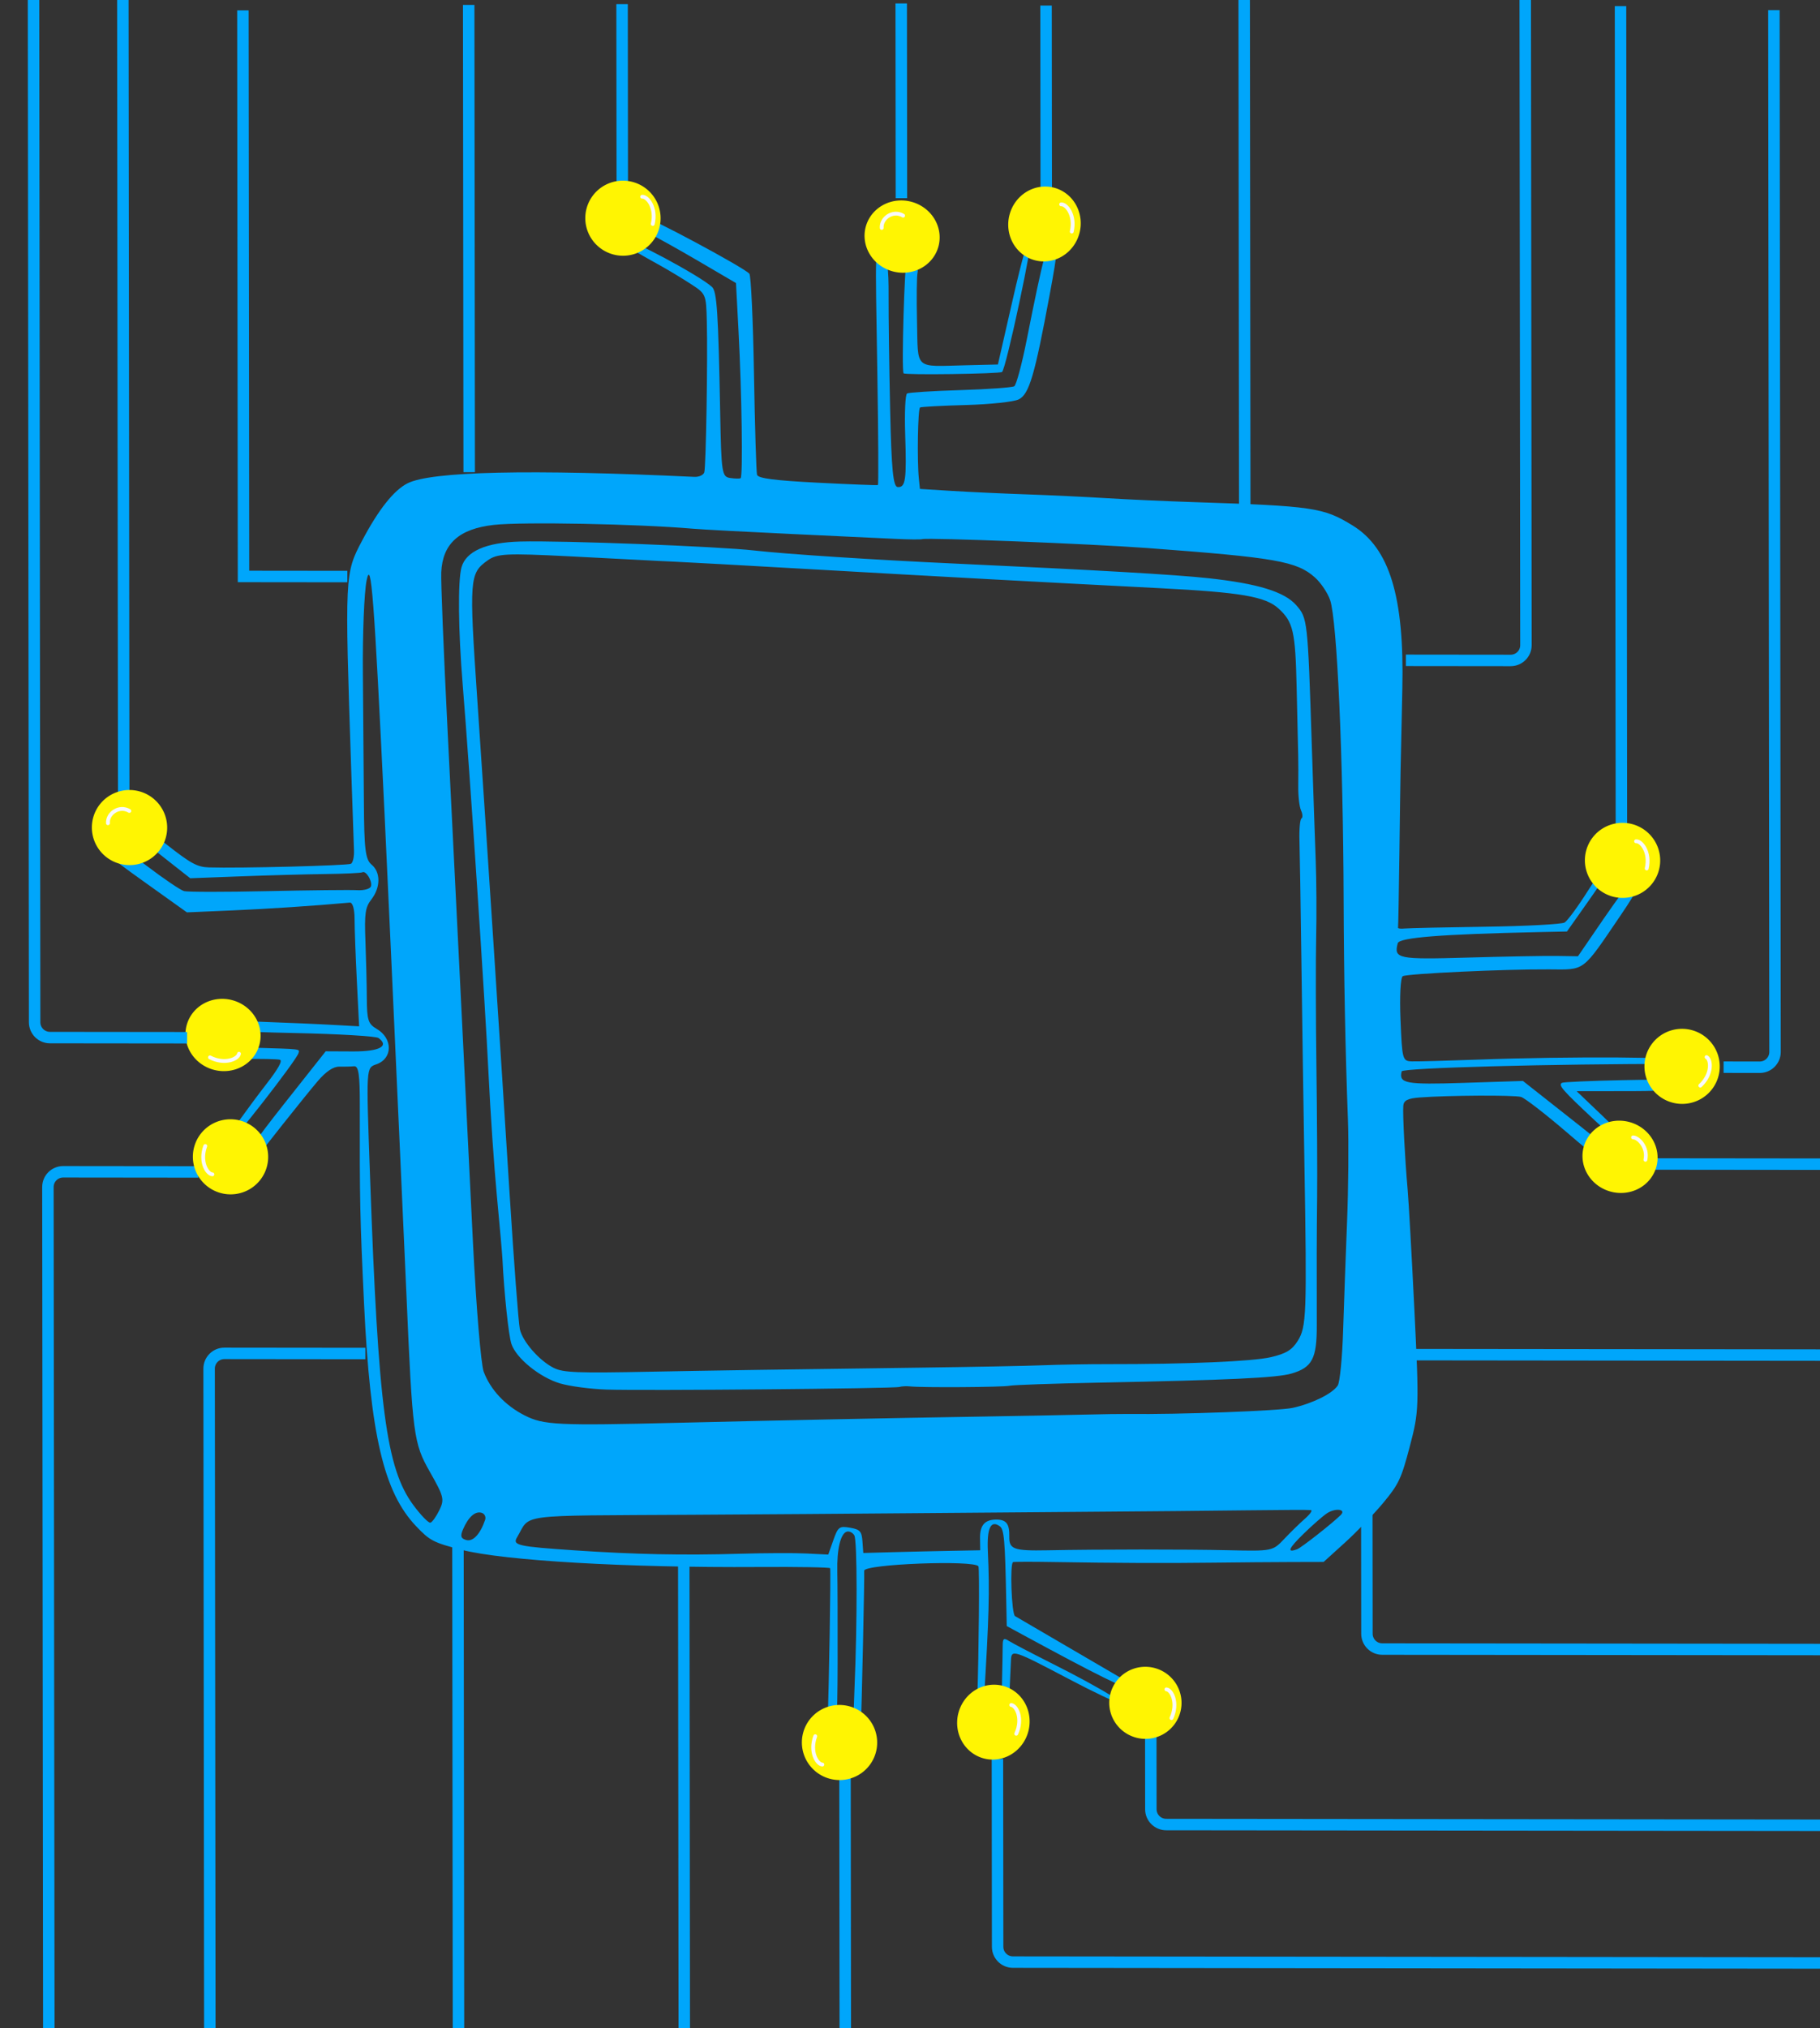 <?xml version="1.0" encoding="utf-8"?>
<svg id="master-artboard" xmlns="http://www.w3.org/2000/svg" viewBox="0 0 393.668 438.439" width="393.668px" height="438.439px"><rect x="0" y="0" width="393.668" height="438.439" fill="#333333" stroke="none"/><rect id="ee-background" x="0" y="0" width="393.668" height="438.439" style="fill: white; fill-opacity: 0; pointer-events: none;"/><g transform="matrix(0.413, 0, 0, 0.413, -106.332, 1.3)"><path d="M583.366 93.962L583.264 -0.993" stroke="#00A6FB" stroke-width="6"/><path d="M497.31 803.788L497.609 1082.19" stroke="#00A6FB" stroke-width="6"/><path d="M361.384 610.254L290.547 610.178C286.129 610.173 282.551 613.751 282.556 618.169L283.055 1081.96" stroke="#00A6FB" stroke-width="6" style="stroke-opacity: 1; fill-opacity: 0;"/><path d="M805.412 101.657L805.303 -0.258" stroke="#00A6FB" stroke-width="6"/><path d="M729.569 100.581L729.459 -1.333" stroke="#00A6FB" stroke-width="6"/><path d="M973.3 785.406L973.372 851.978C973.377 856.396 976.962 859.982 981.38 859.986L1212.88 860.234" stroke="#00A6FB" stroke-width="6" style="fill-opacity: 0;"/><path d="M995.668 705.888L1212.72 706.12" stroke="#00A6FB" stroke-width="6"/><path d="M448.804 705.302L374.974 705.223C370.556 705.218 366.978 708.796 366.983 713.214L367.379 1081.55" stroke="#00A6FB" stroke-width="6" style="fill-opacity: 0;"/><path d="M503.194 244.012L502.931 -0.582" stroke="#00A6FB" stroke-width="6"/><path d="M909.369 262.345L909.081 -6.112" stroke="#00A6FB" stroke-width="6"/><path d="M439.385 298.63L384.998 298.571L384.68 2.275" stroke="#00A6FB" stroke-width="6" style="fill-opacity: 0;"/><path d="M322.253 413.344L321.804 -4.256" stroke="#00A6FB" stroke-width="6"/><path d="M700.015 921.33L700.184 1078.43" stroke="#00A6FB" stroke-width="6"/><path d="M779.845 917.439L779.951 1015.83C779.955 1020.25 783.541 1023.83 787.959 1023.84L1217.05 1024.3" stroke="#00A6FB" stroke-width="6" style="fill-opacity: 0;"/><path d="M615.577 815.846L615.866 1084.3" stroke="#00A6FB" stroke-width="6"/><path d="M1123.79 606.099L1213.61 606.196" stroke="#00A6FB" stroke-width="6"/><path d="M1160.16 555.43L1179.11 555.45C1183.53 555.455 1187.1 551.877 1187.1 547.459L1186.51 2.14" stroke="#00A6FB" stroke-width="6" style="fill-opacity: 0;"/><path d="M1106.65 436.556L1106.18 0.064" stroke="#00A6FB" stroke-width="6"/><path d="M860.165 905.593L860.206 943.827C860.211 948.246 863.796 951.831 868.215 951.836L1214.98 952.208" stroke="#00A6FB" stroke-width="6" style="fill-opacity: 0;"/><path fill-rule="evenodd" clip-rule="evenodd" d="M809.409 122.786C806.103 122.539 804.121 129.785 795.163 174.854C792.653 187.482 789.728 198.358 788.663 199.023C787.598 199.685 774.904 200.594 760.452 201.039C746.001 201.485 733.43 202.278 732.517 202.802C731.601 203.325 731.159 212.914 731.533 224.108C732.329 247.989 731.754 252.058 727.624 251.786C725.235 251.631 724.358 242.714 723.657 211.445C723.161 189.366 722.8 162.529 722.851 151.808C722.924 136.859 722.163 131.862 719.585 130.387C715.541 128.073 715.816 121.39 716.976 193.793C717.476 224.911 717.6 250.533 717.252 250.729C716.906 250.927 702.689 250.373 685.659 249.498C662.861 248.328 654.497 247.232 653.949 245.344C653.54 243.932 652.815 220.066 652.339 192.307C651.862 164.55 650.776 141.059 649.923 140.107C646.903 136.735 595.839 109.41 593.72 110.032C588.944 111.434 590.552 115.818 596.952 118.847C600.661 120.601 612.52 127.204 623.308 133.521L642.92 145.006L644.234 169.843C645.967 202.548 646.597 246.435 645.344 247.147C644.799 247.459 642.31 247.403 639.814 247.025C635.541 246.38 635.239 244.382 634.643 212.891C633.647 160.287 632.941 149.422 630.356 147.033C623.986 141.149 586.116 120.878 583.872 122.154C581.511 123.496 583.224 124.704 603.461 135.954C607.583 138.244 614.624 142.496 619.114 145.401C627.224 150.649 627.276 150.77 627.644 165.097C628.148 184.768 627.217 240.757 626.331 244.017C625.935 245.47 623.584 246.565 621.104 246.448C535.217 242.391 483.404 243.547 470.947 249.802C463.749 253.416 455.702 263.55 447.12 279.81C438.021 297.05 438.001 297.444 441.39 399.337C442.061 419.485 442.72 438.667 442.857 441.961C442.992 445.255 442.284 448.406 441.28 448.962C439.557 449.918 382.599 451.377 366.927 450.867C360.678 450.662 357.419 448.881 344.087 438.381C326.779 424.747 325.737 424.183 324.726 427.9C324.314 429.415 330.94 435.958 340.554 443.525L357.092 456.54L383.449 455.544C397.945 454.997 417.959 454.45 427.924 454.33C437.889 454.21 446.592 453.801 447.261 453.42C449.095 452.38 452.51 457.937 451.752 460.727C451.387 462.068 448.167 462.992 444.599 462.78C441.031 462.568 419.897 462.794 397.639 463.281C375.381 463.77 355.674 463.762 353.847 463.265C352.018 462.768 343.26 456.844 334.384 450.098C319.39 438.707 317.982 438.003 314.525 440.204C311.097 442.386 312.557 443.823 333.084 458.484L355.364 474.397L379.15 473.372C398.429 472.541 421.569 471.003 440.67 469.281C442.141 469.148 443.143 472.589 443.155 477.802C443.164 482.61 443.706 497.232 444.357 510.294L445.542 534.047L434.285 533.419C412.794 532.218 368.825 530.63 367.845 531.017C367.302 531.233 367.543 532.593 368.378 534.042C369.486 535.963 381.229 536.915 411.605 537.548C434.544 538.027 454.388 539.201 455.702 540.159C461.539 544.415 456.144 547.249 442.338 547.184L428.041 547.117L406.431 574.418C389.57 595.721 384.985 602.657 385.573 605.982C386.321 610.238 386.327 610.239 388.778 606.878C393.765 600.044 417.607 570.051 423.92 562.669C428.192 557.674 432.066 555.081 435.159 555.145C437.756 555.2 441.249 555.109 442.919 554.944C445.261 554.711 445.945 559.397 445.907 575.41C445.791 624.72 446.011 634.89 448.142 679.526C451.406 747.826 458.435 777.835 475.341 795.635C482.612 803.291 484.49 804.264 499.355 808.065C521.557 813.745 586.266 817.481 654.736 817.036C675.171 816.902 692.046 817.191 692.236 817.672C692.654 818.731 691.589 882.515 690.909 897.19C690.557 904.79 691.187 907.357 693.252 906.745C695.448 906.095 696.092 897.457 696.153 867.769C696.195 846.79 696.123 825.122 695.995 819.615C695.715 807.739 697.66 799.511 700.974 798.539C702.292 798.153 704.065 799.038 704.911 800.507C706.432 803.145 706.481 845.601 705.001 880.413C704.582 890.283 704.289 899.958 704.351 901.917C704.515 907.165 708.025 907.214 708.261 901.972C708.801 889.939 710.298 821.235 710.068 819.011C709.707 815.511 767.925 813.264 769.906 816.701C770.497 817.723 770.121 861.286 769.316 885.295C769.119 891.207 772.346 894.01 772.696 888.23C775.491 842.022 775.811 830.147 774.837 808.781C774.284 796.612 776.377 792.275 781.128 795.739C783.335 797.347 783.832 803.028 784.439 833.594L784.724 847.942L794.025 852.99C831.901 873.549 847.918 881.463 849.675 880.487C850.794 879.865 850.256 878.485 848.48 877.417C846 875.928 799.391 848.719 789.07 842.737C787.254 841.684 786.283 815.237 788.032 814.476C788.504 814.269 797.981 814.252 809.091 814.435C841.711 814.975 868.204 815.081 893.208 814.77C906.086 814.609 924.284 814.458 933.648 814.436L950.674 814.393L961.924 804.197C968.111 798.589 977.165 789.185 982.042 783.301C990.043 773.65 991.394 770.763 995.853 753.78C1000.65 735.534 1000.72 733.354 998.242 682.833C996.836 654.166 995.231 625.596 994.677 619.344C993.261 603.402 992.051 580.021 992.414 575.61C992.645 572.813 994.756 571.75 1001.01 571.279C1015.98 570.15 1050.43 569.967 1054.07 570.997C1056.02 571.551 1066.86 579.924 1078.14 589.603C1095.91 604.841 1099 606.861 1101.17 604.658C1104.35 601.44 1104.45 601.542 1077.25 580.108L1055.07 562.631L1024.05 563.642C993.625 564.632 989.991 563.96 991.559 557.626C992.017 555.778 1069.45 553.693 1137.17 553.707C1139.12 553.707 1140.9 553.04 1141.12 552.223C1141.71 550.052 1080.9 549.647 1030.74 551.488C1014.95 552.068 999.746 552.473 996.94 552.389C992 552.242 991.807 551.541 990.949 530.563C990.447 518.332 990.965 508.413 992.136 507.797C994.691 506.455 1045.57 504.086 1068.66 504.234C1087.95 504.359 1085.79 505.986 1106.07 476.187C1116.02 461.563 1117.07 458.659 1112.76 457.559C1112.02 457.37 1105.22 466.251 1097.65 477.295L1083.89 497.378L1072.83 497.205C1066.75 497.11 1045.71 497.496 1026.07 498.061C989.532 499.113 987.378 498.671 989.501 490.564C990.291 487.555 1012.27 485.821 1063.46 484.726L1078.12 484.413L1088.18 470.162C1101.15 451.786 1104.17 446.432 1101.05 447.349C1099.72 447.739 1094.36 454.81 1089.13 463.066C1083.91 471.321 1078.4 478.812 1076.89 479.714C1075.39 480.615 1056.74 481.603 1035.45 481.908C1014.16 482.213 995.1 482.635 993.091 482.845C991.082 483.055 989.536 482.861 989.657 482.414C989.779 481.967 990.107 464.034 990.386 442.565C990.933 400.492 990.905 401.989 991.911 357.43C992.996 309.235 985.25 283.794 965.868 271.891C950.509 262.459 945.319 261.704 881.81 259.635C867.983 259.185 847.688 258.264 836.712 257.587C825.736 256.91 806.805 256.012 794.643 255.593C782.481 255.175 765.043 254.367 755.892 253.797L739.255 252.762L738.702 247.4C737.708 237.764 738.167 210.792 739.336 210.125C739.964 209.77 750.817 209.191 763.455 208.844C776.092 208.494 788.494 207.169 791.012 205.899C796.482 203.141 799.337 193.466 807.249 150.881C811.544 127.767 811.913 122.973 809.409 122.786ZM787.877 153.581L780.097 187.632L763.015 188.044C736.035 188.697 738.328 190.758 737.734 165.291C737.448 153.011 737.579 141.447 738.023 139.593C738.81 136.318 734.828 131.716 732.402 133.093C731.196 133.78 729.549 190.304 730.677 192.26C731.243 193.239 780.47 192.566 782.248 191.555C784.269 190.406 799.177 120.484 797.499 120.028C796.324 119.708 792.849 131.83 787.877 153.581ZM946.119 299.092C949.245 301.88 952.834 307.218 954.096 310.952C957.731 321.709 960.917 392.517 961.164 468.05C961.295 507.854 962.034 545.624 963.412 582.976C963.855 594.945 963.65 618.939 962.958 636.297C962.267 653.655 961.337 679.352 960.892 693.401C960.448 707.452 959.186 720.335 958.087 722.031C955.363 726.24 944.936 731.421 934.514 733.745C927.488 735.311 874.488 737.272 848.427 736.926C845.09 736.882 834.546 737.043 824.995 737.282C815.444 737.521 791.58 737.976 771.963 738.294C724.625 739.061 664.174 740.296 612.808 741.547C549.335 743.095 542.17 742.75 532.196 737.671C522.067 732.513 514.347 724.277 510.797 714.841C509.364 711.031 506.839 680.775 505.187 647.603C503.537 614.432 500.647 556.017 498.77 517.793C496.892 479.569 493.736 416.09 491.757 376.729C489.779 337.368 488.34 301.234 488.56 296.429C489.245 281.417 497.848 273.652 516.069 271.591C530.87 269.918 591.445 271.074 620.322 273.581C625.228 274.007 648.178 275.235 671.321 276.312C694.465 277.389 719.13 278.549 726.13 278.893C733.131 279.235 739.572 279.307 740.441 279.051C743.517 278.149 828.596 281.497 858.025 283.68C925.601 288.69 936.626 290.618 946.119 299.092ZM890.253 299.483C872.878 297.603 831.729 295.224 758.403 291.866C715.598 289.905 669.508 286.915 652.724 285.01C633.37 282.816 552.351 279.707 529.89 280.3C512.005 280.77 501.44 285.432 499.147 293.866C497.207 301.003 497.468 326.812 499.764 354.864C503.508 400.618 511.55 521.647 513.331 559.062C514.267 578.728 516.23 607.396 517.692 622.768C519.155 638.141 520.465 653.018 520.606 655.829C521.49 673.734 523.812 695.733 525.29 700.233C527.758 707.745 540.135 717.792 550.826 720.958C555.821 722.439 566.679 723.879 574.954 724.161C594.444 724.823 725.602 723.658 728.492 722.798C729.706 722.436 732.171 722.306 733.966 722.508C740.256 723.213 782.729 722.937 786.221 722.168C788.162 721.739 809.026 721.013 832.588 720.548C901.294 719.197 926.168 718.028 933.869 715.781C944.676 712.631 947.148 707.943 947.101 690.682C947.012 657.401 947.047 644.653 947.282 623.601C947.418 611.436 947.249 580.534 946.907 554.929C946.566 529.324 946.509 498.905 946.78 487.332C947.051 475.759 946.942 457.578 946.535 446.93C946.129 436.282 945.208 409.259 944.487 386.878C942.371 321.252 942.275 320.383 936.334 313.605C930.175 306.578 916.183 302.291 890.253 299.483ZM927.121 315.398C934.746 322.362 935.895 327.367 936.552 356.486C936.905 372.111 937.27 388.093 937.364 392.001C937.458 395.908 937.476 403.268 937.404 408.355C937.332 413.44 937.988 419.149 938.858 421.037C939.731 422.924 939.828 424.82 939.077 425.247C938.324 425.675 937.855 430.908 938.035 436.879C938.216 442.849 938.672 471.414 939.051 500.357C939.428 529.299 940.136 576.684 940.621 605.656C941.952 684.91 941.712 691.339 937.141 698.657C934.146 703.454 930.958 705.38 922.974 707.225C913.318 709.454 879.254 710.898 837.253 710.855C827.211 710.845 812.073 711.112 803.612 711.447C795.15 711.783 765.777 712.35 738.338 712.705C671.064 713.575 628.141 714.222 598.773 714.805C559.519 715.585 552.468 715.314 547.462 712.822C539.923 709.072 531.133 699.025 529.725 692.549C529.011 689.269 526.553 656.72 524.264 620.215C520.143 554.511 511.757 426.336 507.427 362.838C503.121 299.714 503.328 296.953 512.839 290.187C517.886 286.596 522.429 286.367 555.521 288.025C575.889 289.047 594.348 290.002 596.541 290.147C598.733 290.293 604.591 290.579 609.558 290.782C614.525 290.983 648.26 292.846 684.524 294.92C755 298.949 800.47 301.418 864.488 304.691C907.418 306.884 920.194 309.069 927.121 315.398ZM458.883 423.252C459.776 441.797 461.353 475.805 462.388 498.826C463.422 521.846 465.404 565.494 466.789 595.82C468.176 626.146 469.747 661.06 470.28 673.406C473.512 748.173 474.037 752.174 482.591 767.218C489.927 780.119 490.308 781.648 487.587 787.253C485.967 790.59 483.854 793.551 482.89 793.834C481.927 794.116 477.904 789.984 473.95 784.647C459.746 765.476 455.572 733.853 451.269 612.776C449.199 554.576 449.124 555.866 454.695 553.88C463.229 550.835 463.23 540.292 454.699 535.347C450.298 532.797 449.645 530.764 449.578 519.42C449.536 512.267 449.211 498.775 448.852 489.438C448.298 474.951 448.754 471.753 451.954 467.632C456.837 461.346 456.879 453.371 452.051 449.38C448.835 446.721 448.184 441.399 448.043 416.594C447.952 400.308 447.713 370.149 447.514 349.574C447.313 328.999 448.19 307.002 449.461 300.693C451.846 288.851 453.356 308.481 458.883 423.252ZM1107.22 562.214C1090.54 562.56 1076.27 563.191 1075.53 563.615C1073.44 564.804 1075.63 567.318 1092.53 583.121C1101.15 591.184 1108.91 597.122 1109.77 596.317C1110.64 595.511 1105.02 588.809 1097.28 581.422L1083.2 567.992L1113.08 567.952C1129.51 567.928 1142.9 566.984 1142.83 565.853C1142.61 562.077 1137.76 561.58 1107.22 562.214ZM390.73 545.234C374.001 544.737 369.924 545.262 369.174 548.019C368.307 551.21 369.268 551.4 384.959 551.153C394.148 551.007 402.724 551.175 404.018 551.527C405.588 551.954 403.251 556.179 396.987 564.237C388.571 575.066 374.935 594.001 374.56 595.379C374.48 595.674 375.163 596.118 376.079 596.367C377.657 596.796 412.788 551.796 413.81 548.036C414.409 545.833 415.56 545.973 390.73 545.234ZM959.648 789.818C955.23 794.201 938.954 806.975 936.775 807.77C931.241 809.789 932.247 807.396 940.186 799.652C944.855 795.099 950.399 790.252 952.506 788.884C956.914 786.023 962.71 786.78 959.648 789.818ZM940.881 791.774C938.221 794.1 933.328 798.881 930.007 802.395C924.033 808.715 923.722 808.779 900.922 808.258C878.752 807.75 833.054 807.767 805.982 808.294C788.39 808.636 785.903 807.74 786.062 801.109C786.22 794.55 784.532 792.273 779.464 792.219C773.276 792.148 770.629 795.116 770.735 802L770.831 808.283L756.23 808.55C748.199 808.698 734.422 809.016 725.613 809.259L709.597 809.698L709.158 803.603C708.782 798.367 707.866 797.363 702.645 796.47C697.032 795.513 696.366 796.009 693.908 802.982L691.245 810.531L679.834 809.968C673.557 809.657 657.836 809.717 644.897 810.101C615.457 810.973 590 810.451 558.471 808.325C528.726 806.32 525.775 805.663 528.21 801.591C535.75 788.985 525.985 790.251 620.006 789.703C656.334 789.492 706.653 789.132 731.825 788.904C756.997 788.676 800.464 788.328 828.418 788.131C856.371 787.935 893.445 787.592 910.804 787.37C928.162 787.146 943.119 787.095 944.041 787.255C944.964 787.413 943.54 789.448 940.881 791.774ZM782.597 858.424C782.587 861.043 782.433 869.274 782.253 876.711C782.076 884.149 782.665 890.437 783.563 890.681C785.804 891.29 785.934 890.333 786.932 865.883C787.17 860.03 788.062 860.317 817.321 875.704C830.523 882.647 841.866 888.022 842.526 887.647C843.184 887.271 842.633 886.297 841.301 885.481C832.127 879.861 822.34 874.535 806.908 866.766C797.154 861.855 787.699 856.899 785.895 855.751C783.138 853.995 782.612 854.421 782.597 858.424ZM511.54 792.354C508.994 799.822 505.186 803.901 501.675 802.926C498.828 802.136 498.428 800.876 499.923 797.408C502.725 790.907 506.24 787.718 509.601 788.632C511.217 789.072 512.088 790.747 511.54 792.354Z" fill="#00A6FB"/><path d="M 823.428 114.088 A 18.937 19.643 0 0 1 804.491 133.731 A 18.937 19.643 0 0 1 785.554 114.088 A 18.937 19.643 0 0 1 804.491 94.445 A 18.937 19.643 0 0 1 823.428 114.088 Z" transform="rotate(15.21 804.491 114.088)" fill="#FFF502"/><path d="M 749.65 120.684 A 19.726 18.857 0 0 1 729.924 139.541 A 19.726 18.857 0 0 1 710.198 120.684 A 19.726 18.857 0 0 1 729.924 101.827 A 19.726 18.857 0 0 1 749.65 120.684 Z" transform="rotate(15.21 729.924 120.684)" fill="#FFF502"/><path d="M 603.447 111.06 A 19.726 19.643 0 0 1 583.721 130.703 A 19.726 19.643 0 0 1 563.995 111.06 A 19.726 19.643 0 0 1 583.721 91.417 A 19.726 19.643 0 0 1 603.447 111.06 Z" transform="rotate(15.21 583.721 111.06)" fill="#FFF502"/><path d="M 345.02 429.999 A 19.726 19.643 0 0 1 325.294 449.642 A 19.726 19.643 0 0 1 305.568 429.999 A 19.726 19.643 0 0 1 325.294 410.356 A 19.726 19.643 0 0 1 345.02 429.999 Z" transform="rotate(15.21 325.294 429.999)" fill="#FFF502"/><path d="M 393.997 538.579 A 19.726 18.857 0 0 1 374.271 557.436 A 19.726 18.857 0 0 1 354.545 538.579 A 19.726 18.857 0 0 1 374.271 519.722 A 19.726 18.857 0 0 1 393.997 538.579 Z" transform="rotate(15.21 374.271 538.579)" fill="#FFF502"/><path d="M 397.921 602.342 A 19.726 19.643 0 0 1 378.195 621.985 A 19.726 19.643 0 0 1 358.469 602.342 A 19.726 19.643 0 0 1 378.195 582.699 A 19.726 19.643 0 0 1 397.921 602.342 Z" transform="rotate(15.21 378.195 602.342)" fill="#FFF502"/><path d="M 716.874 908.9 A 19.726 19.643 0 0 1 697.148 928.543 A 19.726 19.643 0 0 1 677.422 908.9 A 19.726 19.643 0 0 1 697.148 889.257 A 19.726 19.643 0 0 1 716.874 908.9 Z" transform="rotate(15.21 697.148 908.9)" fill="#FFF502"/><path d="M 796.664 898.239 A 18.937 19.643 0 0 1 777.727 917.882 A 18.937 19.643 0 0 1 758.79 898.239 A 18.937 19.643 0 0 1 777.727 878.596 A 18.937 19.643 0 0 1 796.664 898.239 Z" transform="rotate(15.21 777.727 898.239)" fill="#FFF502"/><path d="M 876.275 888.129 A 18.937 18.857 0 0 1 857.338 906.986 A 18.937 18.857 0 0 1 838.401 888.129 A 18.937 18.857 0 0 1 857.338 869.272 A 18.937 18.857 0 0 1 876.275 888.129 Z" transform="rotate(15.21 857.338 888.129)" fill="#FFF502"/><path d="M 1125.656 602.344 A 19.726 18.857 0 0 1 1105.93 621.201 A 19.726 18.857 0 0 1 1086.204 602.344 A 19.726 18.857 0 0 1 1105.93 583.487 A 19.726 18.857 0 0 1 1125.656 602.344 Z" transform="rotate(15.21 1105.93 602.344)" fill="#FFF502"/><path d="M 1158.156 554.997 A 19.726 19.643 0 0 1 1138.43 574.64 A 19.726 19.643 0 0 1 1118.704 554.997 A 19.726 19.643 0 0 1 1138.43 535.354 A 19.726 19.643 0 0 1 1158.156 554.997 Z" transform="rotate(15.21 1138.43 554.997)" fill="#FFF502"/><path d="M 1126.966 447.18 A 19.726 19.643 0 0 1 1107.24 466.823 A 19.726 19.643 0 0 1 1087.514 447.18 A 19.726 19.643 0 0 1 1107.24 427.537 A 19.726 19.643 0 0 1 1126.966 447.18 Z" transform="rotate(15.21 1107.24 447.18)" fill="#FFF502"/><path d="M719.244 116.152C718.887 110.969 725.183 106.578 730.45 109.723" stroke="#F8F9FA" stroke-width="2" stroke-linecap="round" style="fill-opacity: 0;"/><path d="M313.996 427.742C313.639 422.559 319.935 418.167 325.202 421.312" stroke="#F8F9FA" stroke-width="2" stroke-linecap="round" style="fill-opacity: 0;"/><path d="M813.209 103.816C815.969 103.556 820.771 109.559 818.775 118.059" stroke="#F8F9FA" stroke-width="2" stroke-linecap="round" style="fill-opacity: 0;"/><path d="M1114.32 437.194C1117.08 436.935 1121.89 442.938 1119.89 451.437" stroke="#F8F9FA" stroke-width="2" stroke-linecap="round" style="fill-opacity: 0;"/><path d="M1151.24 550.161C1153.69 551.472 1154.34 559.113 1147.95 565.07" stroke="#F8F9FA" stroke-width="2" stroke-linecap="round" style="fill-opacity: 0;"/><path d="M1112.74 592.176C1115.46 592.156 1120.63 597.264 1119.22 603.903" stroke="#F8F9FA" stroke-width="2" stroke-linecap="round" style="fill-opacity: 0;"/><path d="M593.767 99.838C596.527 99.579 601.329 105.582 599.332 114.081" stroke="#F8F9FA" stroke-width="2" stroke-linecap="round" style="fill-opacity: 0;"/><path d="M382.635 548.387C382.227 551.119 375.233 554.303 367.431 550.305" stroke="#F8F9FA" stroke-width="2" stroke-linecap="round" style="fill-opacity: 0;"/><path d="M368.706 611.507C365.935 611.419 361.925 604.865 364.977 596.685" stroke="#F8F9FA" stroke-width="2" stroke-linecap="round" style="fill-opacity: 0;"/><path d="M688.169 920.435C685.398 920.347 681.388 913.793 684.44 905.612" stroke="#F8F9FA" stroke-width="2" stroke-linecap="round" style="fill-opacity: 0;"/><path d="M787.07 889.263C789.828 889.554 793.343 896.383 789.695 904.317" stroke="#F8F9FA" stroke-width="2" stroke-linecap="round" style="fill-opacity: 0;"/><path d="M868.363 881.083C871.12 881.374 874.636 888.203 870.987 896.136" stroke="#F8F9FA" stroke-width="2" stroke-linecap="round" style="fill-opacity: 0;"/><path d="M357.812 537.17L285.978 537.093C281.56 537.089 277.974 533.503 277.97 529.085L277.384 -15.24" stroke="#00A6FB" stroke-width="6" transform="matrix(1, 0, 0, 1, -2.369, 2.843)" style="fill-opacity: 0;"/><path d="M993.781 342.475L1048.65 342.534C1053.07 342.539 1056.65 338.961 1056.64 334.542L1056.27 -10.926" stroke="#00A6FB" stroke-width="6" style="fill-opacity: 0;"/><path d="M 540.944 131.265 L 540.944 131.265" style="fill: rgb(0, 0, 0); fill-opacity: 0; stroke: rgb(248, 249, 250); stroke-opacity: 1; stroke-width: 2; paint-order: stroke;"/><path d="M 317.538 423.661 L 317.538 423.661" style="fill: rgb(0, 0, 0); fill-opacity: 0; stroke: rgb(0, 166, 251); stroke-opacity: 1; stroke-width: 6; paint-order: stroke;"/></g></svg>